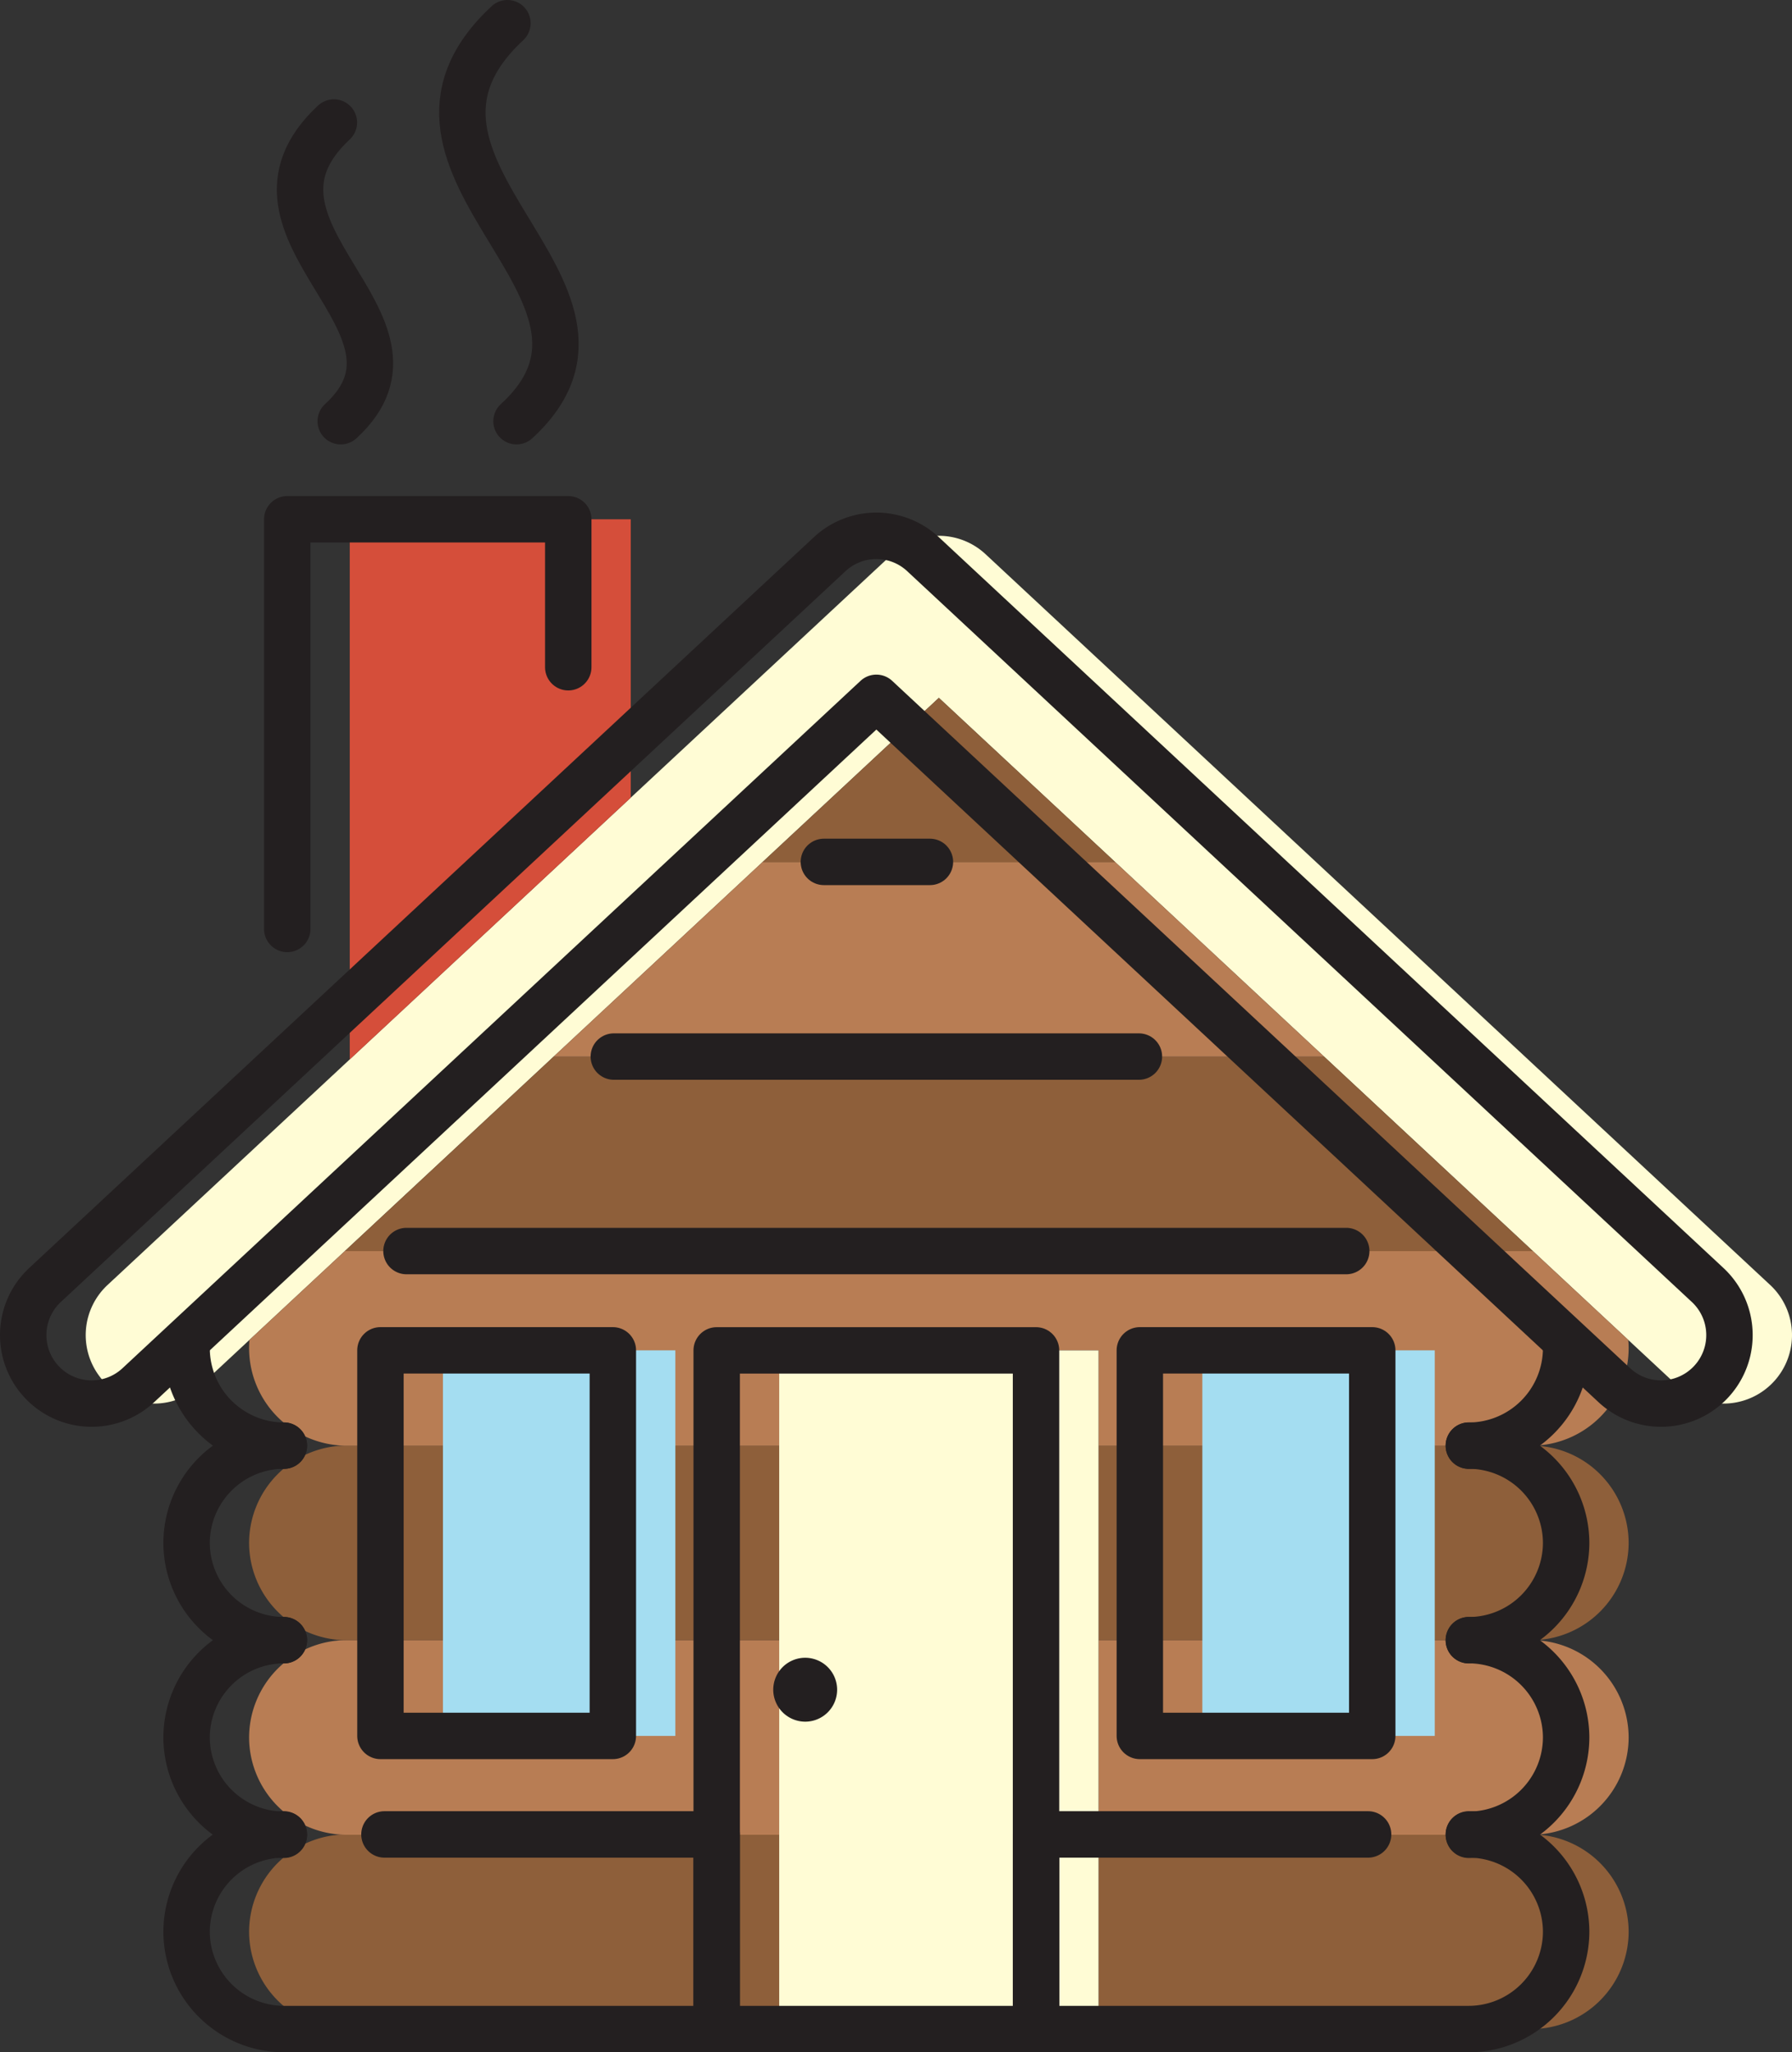 <svg xmlns="http://www.w3.org/2000/svg" viewBox="0 0 77.207 88.399"><rect x="0" y="0" width="77.207" height="88.399" fill="#333333" stroke="none"/><defs><style>.a,.e{fill:#fffcd5;}.a,.b,.c,.d,.g,.i{fill-rule:evenodd;}.b{fill:#d54e3a;}.c{fill:#8e5f3a;}.d{fill:#b87d54;}.f{fill:#a4ddf1;}.g,.h{fill:none;stroke:#231f20;stroke-linecap:round;stroke-linejoin:round;stroke-width:2px;}.i{fill:#231f20;}</style></defs><path class="a" d="M8.651,59.667a2.949,2.949,0,0,1-4.018-4.318l33.808-31.48a2.951,2.951,0,0,1,4.019,0l33.807,31.48a2.949,2.949,0,0,1-4.018,4.318L40.45,30.058Z"/><polygon class="b" points="15.069 22.367 27.176 22.367 27.176 34.358 15.069 45.632 15.069 22.367"/><path class="c" d="M14.924,79.015H33.571v8.384H14.924a4.204,4.204,0,0,1-4.192-4.192V83.206a4.203,4.203,0,0,1,4.192-4.191Zm32.406,0H65.977a4.203,4.203,0,0,1,4.192,4.191v.001a4.204,4.204,0,0,1-4.192,4.192H47.33Z"/><path class="d" d="M14.924,70.646H33.571V79.03H14.924a4.204,4.204,0,0,1-4.192-4.192h0a4.204,4.204,0,0,1,4.192-4.192Zm32.406,0H65.977a4.204,4.204,0,0,1,4.192,4.192h0A4.204,4.204,0,0,1,65.977,79.03H47.33Z"/><path class="c" d="M14.924,62.266h7.677v8.385H14.924a4.205,4.205,0,0,1-4.192-4.192v-.001a4.204,4.204,0,0,1,4.192-4.192Zm8.78,0H33.571v8.385H23.703V62.266Zm23.626,0h6.749v8.385H47.33V62.266Zm8.218,0H65.977a4.204,4.204,0,0,1,4.192,4.192v.001a4.205,4.205,0,0,1-4.192,4.192H55.547Z"/><path class="d" d="M14.924,53.887H65.977l.065.001,4.111,3.828c.011.119.016.241.016.362v.001a4.204,4.204,0,0,1-4.192,4.192H47.33v-4.106H33.571v4.106H14.924a4.205,4.205,0,0,1-4.192-4.192v-.001q0-.184.016-.363l4.11-3.827Z"/><polygon class="c" points="23.859 45.507 57.041 45.507 66.044 53.891 65.977 53.891 14.924 53.891 14.855 53.891 23.859 45.507"/><polygon class="d" points="32.859 37.126 48.041 37.126 57.045 45.51 23.855 45.51 32.859 37.126"/><polygon class="c" points="48.053 37.138 32.847 37.138 40.45 30.058 48.053 37.138"/><rect class="e" x="33.571" y="58.166" width="13.758" height="29.234"/><rect class="f" x="51.802" y="58.164" width="10.013" height="16.608"/><rect class="f" x="19.084" y="58.164" width="10.013" height="16.608"/><path class="g" d="M5.958,59.667A2.949,2.949,0,1,1,1.94,55.349l33.808-31.48a2.95,2.95,0,0,1,4.018,0l33.807,31.48a2.949,2.949,0,1,1-4.018,4.318L37.757,30.058Z"/><polyline class="g" points="12.376 40.013 12.376 22.367 24.483 22.367 24.483 28.74"/><path class="g" d="M16.564,79.015H30.878v8.384H12.231A4.204,4.204,0,0,1,8.039,83.207V83.206a4.203,4.203,0,0,1,4.192-4.191m51.053,0a4.203,4.203,0,0,1,4.192,4.191v.001a4.204,4.204,0,0,1-4.192,4.192H44.637V79.015H58.943"/><path class="g" d="M12.231,79.03A4.204,4.204,0,0,1,8.039,74.838h0a4.204,4.204,0,0,1,4.192-4.192m51.053,0a4.204,4.204,0,0,1,4.192,4.192h0A4.204,4.204,0,0,1,63.284,79.03"/><path class="g" d="M12.231,70.651A4.204,4.204,0,0,1,8.039,66.459v-.001a4.204,4.204,0,0,1,4.192-4.192m51.053,0a4.204,4.204,0,0,1,4.192,4.192v.001a4.204,4.204,0,0,1-4.192,4.192"/><path class="g" d="M17.514,53.887H58.001m9.475,4.191v.001a4.204,4.204,0,0,1-4.192,4.192m-51.053,0A4.204,4.204,0,0,1,8.039,58.079v-.001"/><path class="g" d="M49.069,45.51H26.446m9.05-8.385h4.569"/><rect class="h" x="30.878" y="58.166" width="13.758" height="29.234"/><path class="g" d="M21.862,1c-6.684,6.215,6.535,11.521.392,17.143"/><path class="g" d="M14.385,5.277C9.368,9.941,19.29,13.924,14.68,18.143"/><rect class="h" x="49.109" y="58.164" width="10.013" height="16.608"/><rect class="h" x="16.391" y="58.164" width="10.013" height="16.608"/><path class="i" d="M34.691,74.158a1.376,1.376,0,1,0-1.376-1.376A1.379,1.379,0,0,0,34.691,74.158Z"/></svg>